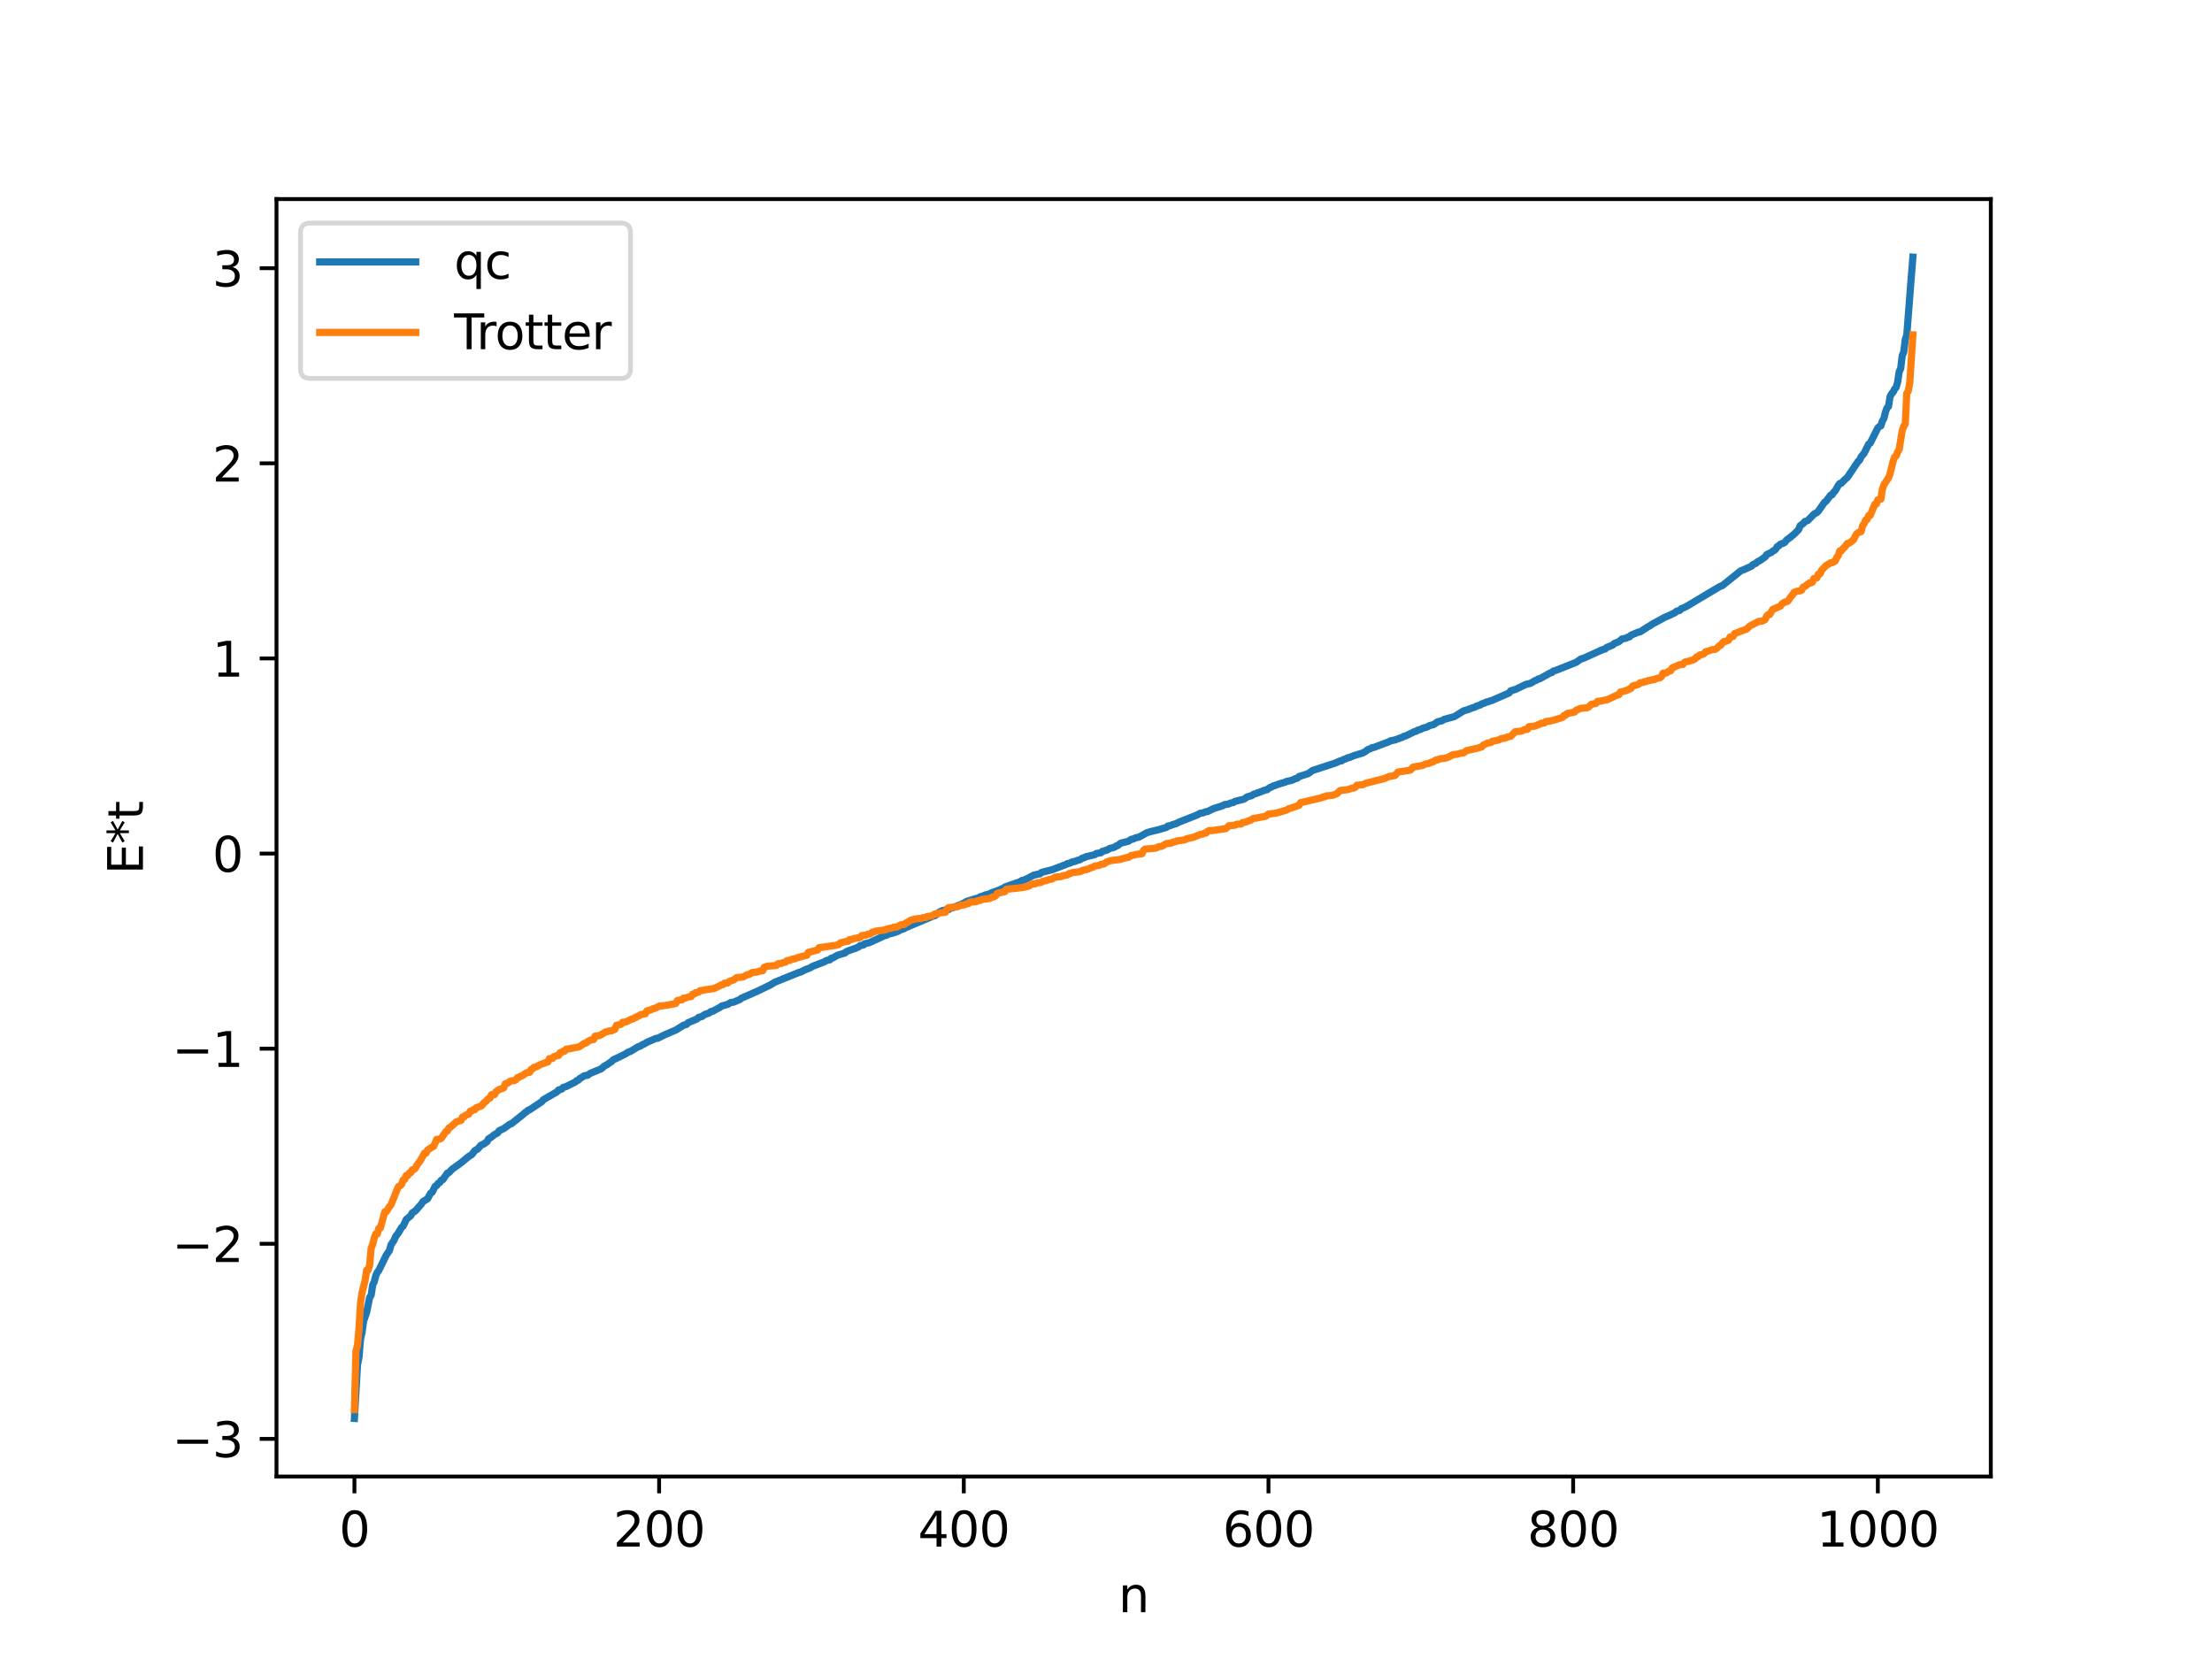 <?xml version="1.0" encoding="utf-8" standalone="no"?>
<!DOCTYPE svg PUBLIC "-//W3C//DTD SVG 1.1//EN"
  "http://www.w3.org/Graphics/SVG/1.1/DTD/svg11.dtd">
<svg xmlns:xlink="http://www.w3.org/1999/xlink" width="460.8pt" height="345.6pt" viewBox="0 0 460.8 345.6" xmlns="http://www.w3.org/2000/svg" version="1.1">
 <defs>
  <style type="text/css">*{stroke-linejoin: round; stroke-linecap: butt}</style>
 </defs>
 <g id="figure_1">
  <g id="patch_1">
   <path d="M 0 345.6 
L 460.8 345.6 
L 460.8 0 
L 0 0 
z
" style="fill: #ffffff"/>
  </g>
  <g id="axes_1">
   <g id="patch_2">
    <path d="M 57.6 307.584 
L 414.72 307.584 
L 414.72 41.472 
L 57.6 41.472 
z
" style="fill: #ffffff"/>
   </g>
   <g id="matplotlib.axis_1">
    <g id="xtick_1">
     <g id="line2d_1">
      <defs>
       <path id="m68089a524e" d="M 0 0 
L 0 3.5 
" style="stroke: #000000; stroke-width: 0.8"/>
      </defs>
      <g>
       <use xlink:href="#m68089a524e" x="73.833" y="307.584" style="stroke: #000000; stroke-width: 0.8"/>
      </g>
     </g>
     <g id="text_1">
      <!-- 0 -->
      <g transform="translate(70.651 322.182) scale(0.1 -0.1)">
       <defs>
        <path id="DejaVuSans-30" d="M 2034 4250 
Q 1547 4250 1301 3770 
Q 1056 3291 1056 2328 
Q 1056 1369 1301 889 
Q 1547 409 2034 409 
Q 2525 409 2770 889 
Q 3016 1369 3016 2328 
Q 3016 3291 2770 3770 
Q 2525 4250 2034 4250 
z
M 2034 4750 
Q 2819 4750 3233 4129 
Q 3647 3509 3647 2328 
Q 3647 1150 3233 529 
Q 2819 -91 2034 -91 
Q 1250 -91 836 529 
Q 422 1150 422 2328 
Q 422 3509 836 4129 
Q 1250 4750 2034 4750 
z
" transform="scale(0.016)"/>
       </defs>
       <use xlink:href="#DejaVuSans-30"/>
      </g>
     </g>
    </g>
    <g id="xtick_2">
     <g id="line2d_2">
      <g>
       <use xlink:href="#m68089a524e" x="137.304" y="307.584" style="stroke: #000000; stroke-width: 0.8"/>
      </g>
     </g>
     <g id="text_2">
      <!-- 200 -->
      <g transform="translate(127.76 322.182) scale(0.1 -0.1)">
       <defs>
        <path id="DejaVuSans-32" d="M 1228 531 
L 3431 531 
L 3431 0 
L 469 0 
L 469 531 
Q 828 903 1448 1529 
Q 2069 2156 2228 2338 
Q 2531 2678 2651 2914 
Q 2772 3150 2772 3378 
Q 2772 3750 2511 3984 
Q 2250 4219 1831 4219 
Q 1534 4219 1204 4116 
Q 875 4013 500 3803 
L 500 4441 
Q 881 4594 1212 4672 
Q 1544 4750 1819 4750 
Q 2544 4750 2975 4387 
Q 3406 4025 3406 3419 
Q 3406 3131 3298 2873 
Q 3191 2616 2906 2266 
Q 2828 2175 2409 1742 
Q 1991 1309 1228 531 
z
" transform="scale(0.016)"/>
       </defs>
       <use xlink:href="#DejaVuSans-32"/>
       <use xlink:href="#DejaVuSans-30" x="63.623"/>
       <use xlink:href="#DejaVuSans-30" x="127.246"/>
      </g>
     </g>
    </g>
    <g id="xtick_3">
     <g id="line2d_3">
      <g>
       <use xlink:href="#m68089a524e" x="200.775" y="307.584" style="stroke: #000000; stroke-width: 0.8"/>
      </g>
     </g>
     <g id="text_3">
      <!-- 400 -->
      <g transform="translate(191.231 322.182) scale(0.1 -0.1)">
       <defs>
        <path id="DejaVuSans-34" d="M 2419 4116 
L 825 1625 
L 2419 1625 
L 2419 4116 
z
M 2253 4666 
L 3047 4666 
L 3047 1625 
L 3713 1625 
L 3713 1100 
L 3047 1100 
L 3047 0 
L 2419 0 
L 2419 1100 
L 313 1100 
L 313 1709 
L 2253 4666 
z
" transform="scale(0.016)"/>
       </defs>
       <use xlink:href="#DejaVuSans-34"/>
       <use xlink:href="#DejaVuSans-30" x="63.623"/>
       <use xlink:href="#DejaVuSans-30" x="127.246"/>
      </g>
     </g>
    </g>
    <g id="xtick_4">
     <g id="line2d_4">
      <g>
       <use xlink:href="#m68089a524e" x="264.246" y="307.584" style="stroke: #000000; stroke-width: 0.8"/>
      </g>
     </g>
     <g id="text_4">
      <!-- 600 -->
      <g transform="translate(254.702 322.182) scale(0.1 -0.1)">
       <defs>
        <path id="DejaVuSans-36" d="M 2113 2584 
Q 1688 2584 1439 2293 
Q 1191 2003 1191 1497 
Q 1191 994 1439 701 
Q 1688 409 2113 409 
Q 2538 409 2786 701 
Q 3034 994 3034 1497 
Q 3034 2003 2786 2293 
Q 2538 2584 2113 2584 
z
M 3366 4563 
L 3366 3988 
Q 3128 4100 2886 4159 
Q 2644 4219 2406 4219 
Q 1781 4219 1451 3797 
Q 1122 3375 1075 2522 
Q 1259 2794 1537 2939 
Q 1816 3084 2150 3084 
Q 2853 3084 3261 2657 
Q 3669 2231 3669 1497 
Q 3669 778 3244 343 
Q 2819 -91 2113 -91 
Q 1303 -91 875 529 
Q 447 1150 447 2328 
Q 447 3434 972 4092 
Q 1497 4750 2381 4750 
Q 2619 4750 2861 4703 
Q 3103 4656 3366 4563 
z
" transform="scale(0.016)"/>
       </defs>
       <use xlink:href="#DejaVuSans-36"/>
       <use xlink:href="#DejaVuSans-30" x="63.623"/>
       <use xlink:href="#DejaVuSans-30" x="127.246"/>
      </g>
     </g>
    </g>
    <g id="xtick_5">
     <g id="line2d_5">
      <g>
       <use xlink:href="#m68089a524e" x="327.717" y="307.584" style="stroke: #000000; stroke-width: 0.8"/>
      </g>
     </g>
     <g id="text_5">
      <!-- 800 -->
      <g transform="translate(318.173 322.182) scale(0.1 -0.1)">
       <defs>
        <path id="DejaVuSans-38" d="M 2034 2216 
Q 1584 2216 1326 1975 
Q 1069 1734 1069 1313 
Q 1069 891 1326 650 
Q 1584 409 2034 409 
Q 2484 409 2743 651 
Q 3003 894 3003 1313 
Q 3003 1734 2745 1975 
Q 2488 2216 2034 2216 
z
M 1403 2484 
Q 997 2584 770 2862 
Q 544 3141 544 3541 
Q 544 4100 942 4425 
Q 1341 4750 2034 4750 
Q 2731 4750 3128 4425 
Q 3525 4100 3525 3541 
Q 3525 3141 3298 2862 
Q 3072 2584 2669 2484 
Q 3125 2378 3379 2068 
Q 3634 1759 3634 1313 
Q 3634 634 3220 271 
Q 2806 -91 2034 -91 
Q 1263 -91 848 271 
Q 434 634 434 1313 
Q 434 1759 690 2068 
Q 947 2378 1403 2484 
z
M 1172 3481 
Q 1172 3119 1398 2916 
Q 1625 2713 2034 2713 
Q 2441 2713 2670 2916 
Q 2900 3119 2900 3481 
Q 2900 3844 2670 4047 
Q 2441 4250 2034 4250 
Q 1625 4250 1398 4047 
Q 1172 3844 1172 3481 
z
" transform="scale(0.016)"/>
       </defs>
       <use xlink:href="#DejaVuSans-38"/>
       <use xlink:href="#DejaVuSans-30" x="63.623"/>
       <use xlink:href="#DejaVuSans-30" x="127.246"/>
      </g>
     </g>
    </g>
    <g id="xtick_6">
     <g id="line2d_6">
      <g>
       <use xlink:href="#m68089a524e" x="391.188" y="307.584" style="stroke: #000000; stroke-width: 0.8"/>
      </g>
     </g>
     <g id="text_6">
      <!-- 1000 -->
      <g transform="translate(378.463 322.182) scale(0.1 -0.1)">
       <defs>
        <path id="DejaVuSans-31" d="M 794 531 
L 1825 531 
L 1825 4091 
L 703 3866 
L 703 4441 
L 1819 4666 
L 2450 4666 
L 2450 531 
L 3481 531 
L 3481 0 
L 794 0 
L 794 531 
z
" transform="scale(0.016)"/>
       </defs>
       <use xlink:href="#DejaVuSans-31"/>
       <use xlink:href="#DejaVuSans-30" x="63.623"/>
       <use xlink:href="#DejaVuSans-30" x="127.246"/>
       <use xlink:href="#DejaVuSans-30" x="190.869"/>
      </g>
     </g>
    </g>
    <g id="text_7">
     <!-- n -->
     <g transform="translate(232.991 335.861) scale(0.1 -0.1)">
      <defs>
       <path id="DejaVuSans-6e" d="M 3513 2113 
L 3513 0 
L 2938 0 
L 2938 2094 
Q 2938 2591 2744 2837 
Q 2550 3084 2163 3084 
Q 1697 3084 1428 2787 
Q 1159 2491 1159 1978 
L 1159 0 
L 581 0 
L 581 3500 
L 1159 3500 
L 1159 2956 
Q 1366 3272 1645 3428 
Q 1925 3584 2291 3584 
Q 2894 3584 3203 3211 
Q 3513 2838 3513 2113 
z
" transform="scale(0.016)"/>
      </defs>
      <use xlink:href="#DejaVuSans-6e"/>
     </g>
    </g>
   </g>
   <g id="matplotlib.axis_2">
    <g id="ytick_1">
     <g id="line2d_7">
      <defs>
       <path id="m48e86ea998" d="M 0 0 
L -3.5 0 
" style="stroke: #000000; stroke-width: 0.8"/>
      </defs>
      <g>
       <use xlink:href="#m48e86ea998" x="57.6" y="299.748" style="stroke: #000000; stroke-width: 0.8"/>
      </g>
     </g>
     <g id="text_8">
      <!-- −3 -->
      <g transform="translate(35.858 303.547) scale(0.1 -0.1)">
       <defs>
        <path id="DejaVuSans-2212" d="M 678 2272 
L 4684 2272 
L 4684 1741 
L 678 1741 
L 678 2272 
z
" transform="scale(0.016)"/>
        <path id="DejaVuSans-33" d="M 2597 2516 
Q 3050 2419 3304 2112 
Q 3559 1806 3559 1356 
Q 3559 666 3084 287 
Q 2609 -91 1734 -91 
Q 1441 -91 1130 -33 
Q 819 25 488 141 
L 488 750 
Q 750 597 1062 519 
Q 1375 441 1716 441 
Q 2309 441 2620 675 
Q 2931 909 2931 1356 
Q 2931 1769 2642 2001 
Q 2353 2234 1838 2234 
L 1294 2234 
L 1294 2753 
L 1863 2753 
Q 2328 2753 2575 2939 
Q 2822 3125 2822 3475 
Q 2822 3834 2567 4026 
Q 2313 4219 1838 4219 
Q 1578 4219 1281 4162 
Q 984 4106 628 3988 
L 628 4550 
Q 988 4650 1302 4700 
Q 1616 4750 1894 4750 
Q 2613 4750 3031 4423 
Q 3450 4097 3450 3541 
Q 3450 3153 3228 2886 
Q 3006 2619 2597 2516 
z
" transform="scale(0.016)"/>
       </defs>
       <use xlink:href="#DejaVuSans-2212"/>
       <use xlink:href="#DejaVuSans-33" x="83.789"/>
      </g>
     </g>
    </g>
    <g id="ytick_2">
     <g id="line2d_8">
      <g>
       <use xlink:href="#m48e86ea998" x="57.6" y="259.101" style="stroke: #000000; stroke-width: 0.8"/>
      </g>
     </g>
     <g id="text_9">
      <!-- −2 -->
      <g transform="translate(35.858 262.901) scale(0.1 -0.1)">
       <use xlink:href="#DejaVuSans-2212"/>
       <use xlink:href="#DejaVuSans-32" x="83.789"/>
      </g>
     </g>
    </g>
    <g id="ytick_3">
     <g id="line2d_9">
      <g>
       <use xlink:href="#m48e86ea998" x="57.6" y="218.455" style="stroke: #000000; stroke-width: 0.8"/>
      </g>
     </g>
     <g id="text_10">
      <!-- −1 -->
      <g transform="translate(35.858 222.254) scale(0.1 -0.1)">
       <use xlink:href="#DejaVuSans-2212"/>
       <use xlink:href="#DejaVuSans-31" x="83.789"/>
      </g>
     </g>
    </g>
    <g id="ytick_4">
     <g id="line2d_10">
      <g>
       <use xlink:href="#m48e86ea998" x="57.6" y="177.808" style="stroke: #000000; stroke-width: 0.8"/>
      </g>
     </g>
     <g id="text_11">
      <!-- 0 -->
      <g transform="translate(44.237 181.608) scale(0.1 -0.1)">
       <use xlink:href="#DejaVuSans-30"/>
      </g>
     </g>
    </g>
    <g id="ytick_5">
     <g id="line2d_11">
      <g>
       <use xlink:href="#m48e86ea998" x="57.6" y="137.162" style="stroke: #000000; stroke-width: 0.8"/>
      </g>
     </g>
     <g id="text_12">
      <!-- 1 -->
      <g transform="translate(44.237 140.961) scale(0.1 -0.1)">
       <use xlink:href="#DejaVuSans-31"/>
      </g>
     </g>
    </g>
    <g id="ytick_6">
     <g id="line2d_12">
      <g>
       <use xlink:href="#m48e86ea998" x="57.6" y="96.515" style="stroke: #000000; stroke-width: 0.8"/>
      </g>
     </g>
     <g id="text_13">
      <!-- 2 -->
      <g transform="translate(44.237 100.315) scale(0.1 -0.1)">
       <use xlink:href="#DejaVuSans-32"/>
      </g>
     </g>
    </g>
    <g id="ytick_7">
     <g id="line2d_13">
      <g>
       <use xlink:href="#m48e86ea998" x="57.6" y="55.869" style="stroke: #000000; stroke-width: 0.8"/>
      </g>
     </g>
     <g id="text_14">
      <!-- 3 -->
      <g transform="translate(44.237 59.668) scale(0.1 -0.1)">
       <use xlink:href="#DejaVuSans-33"/>
      </g>
     </g>
    </g>
    <g id="text_15">
     <!-- E*t -->
     <g transform="translate(29.778 182.148) rotate(-90) scale(0.1 -0.1)">
      <defs>
       <path id="DejaVuSans-45" d="M 628 4666 
L 3578 4666 
L 3578 4134 
L 1259 4134 
L 1259 2753 
L 3481 2753 
L 3481 2222 
L 1259 2222 
L 1259 531 
L 3634 531 
L 3634 0 
L 628 0 
L 628 4666 
z
" transform="scale(0.016)"/>
       <path id="DejaVuSans-2a" d="M 3009 3897 
L 1888 3291 
L 3009 2681 
L 2828 2375 
L 1778 3009 
L 1778 1831 
L 1422 1831 
L 1422 3009 
L 372 2375 
L 191 2681 
L 1313 3291 
L 191 3897 
L 372 4206 
L 1422 3572 
L 1422 4750 
L 1778 4750 
L 1778 3572 
L 2828 4206 
L 3009 3897 
z
" transform="scale(0.016)"/>
       <path id="DejaVuSans-74" d="M 1172 4494 
L 1172 3500 
L 2356 3500 
L 2356 3053 
L 1172 3053 
L 1172 1153 
Q 1172 725 1289 603 
Q 1406 481 1766 481 
L 2356 481 
L 2356 0 
L 1766 0 
Q 1100 0 847 248 
Q 594 497 594 1153 
L 594 3053 
L 172 3053 
L 172 3500 
L 594 3500 
L 594 4494 
L 1172 4494 
z
" transform="scale(0.016)"/>
      </defs>
      <use xlink:href="#DejaVuSans-45"/>
      <use xlink:href="#DejaVuSans-2a" x="63.184"/>
      <use xlink:href="#DejaVuSans-74" x="113.184"/>
     </g>
    </g>
   </g>
   <g id="line2d_14">
    <path d="M 73.833 295.488 
L 74.467 284.365 
L 74.785 282.747 
L 75.102 278.96 
L 75.42 277.583 
L 75.737 275.262 
L 76.372 273.39 
L 77.006 270.298 
L 77.324 269.8 
L 77.641 267.65 
L 77.958 267.029 
L 78.276 265.771 
L 78.593 265.037 
L 78.91 264.653 
L 80.497 261.41 
L 81.132 260.511 
L 81.449 259.319 
L 82.084 258.37 
L 82.401 257.62 
L 83.036 256.753 
L 83.671 255.679 
L 83.988 255.428 
L 84.623 254.043 
L 85.575 253.235 
L 85.892 252.65 
L 86.527 252.254 
L 87.796 250.808 
L 88.114 250.308 
L 89.066 249.733 
L 89.7 248.578 
L 90.018 248.382 
L 90.653 247.116 
L 90.97 246.967 
L 91.287 246.494 
L 91.605 246.351 
L 91.922 245.856 
L 92.239 245.76 
L 93.191 244.386 
L 93.509 244.275 
L 94.143 243.6 
L 96.048 242.225 
L 97.634 240.915 
L 98.269 240.529 
L 98.904 239.702 
L 99.539 239.336 
L 100.173 238.585 
L 100.808 238.298 
L 101.443 237.845 
L 101.76 237.26 
L 102.395 236.86 
L 103.029 236.341 
L 103.664 236.007 
L 103.981 235.548 
L 104.934 235.112 
L 106.203 234.185 
L 106.52 234.109 
L 109.059 232.085 
L 109.377 231.753 
L 109.694 231.609 
L 110.011 231.276 
L 110.329 231.19 
L 112.867 229.494 
L 113.185 229.089 
L 116.041 227.447 
L 116.358 227.063 
L 116.993 226.887 
L 117.31 226.538 
L 117.945 226.347 
L 119.849 225.399 
L 120.167 225.091 
L 120.484 225.01 
L 120.801 224.65 
L 121.436 224.302 
L 121.753 224.084 
L 122.388 224.001 
L 123.023 223.567 
L 125.244 222.652 
L 125.879 222.099 
L 126.514 221.74 
L 127.466 221.085 
L 127.783 220.746 
L 128.418 220.474 
L 130.322 219.537 
L 130.957 219.118 
L 131.274 219.065 
L 132.861 218.097 
L 133.496 217.863 
L 133.813 217.612 
L 134.13 217.519 
L 134.765 217.128 
L 136.669 216.308 
L 136.986 216.306 
L 138.573 215.515 
L 140.795 214.575 
L 142.381 213.579 
L 143.016 213.409 
L 143.334 213.049 
L 144.92 212.383 
L 145.238 212.245 
L 145.555 211.923 
L 146.19 211.776 
L 146.824 211.336 
L 147.459 211.116 
L 147.777 211.001 
L 148.094 210.722 
L 148.411 210.692 
L 149.998 209.835 
L 150.315 209.584 
L 151.585 209.231 
L 152.22 208.839 
L 152.854 208.76 
L 153.806 208.347 
L 154.124 208.226 
L 154.441 207.94 
L 156.028 207.254 
L 156.662 206.976 
L 157.932 206.408 
L 160.471 205.183 
L 161.423 204.604 
L 166.5 202.55 
L 166.818 202.483 
L 167.77 201.998 
L 168.722 201.633 
L 169.357 201.268 
L 170.626 200.785 
L 171.578 200.429 
L 172.213 200.073 
L 172.848 199.954 
L 173.165 199.608 
L 173.482 199.569 
L 174.434 199.005 
L 176.021 198.528 
L 176.339 198.227 
L 177.608 197.74 
L 178.243 197.547 
L 178.877 197.246 
L 179.195 196.962 
L 179.829 196.873 
L 180.147 196.593 
L 181.099 196.375 
L 183.955 195.062 
L 184.272 194.873 
L 184.59 194.856 
L 185.224 194.546 
L 185.859 194.415 
L 187.129 193.993 
L 187.446 193.738 
L 188.081 193.557 
L 188.398 193.429 
L 188.715 193.155 
L 189.033 193.12 
L 189.667 192.836 
L 194.428 190.815 
L 194.745 190.755 
L 195.697 189.994 
L 196.332 189.682 
L 197.601 189.485 
L 197.919 189.227 
L 198.553 189.08 
L 200.775 188.146 
L 201.41 187.769 
L 203.314 187.181 
L 203.631 187.122 
L 204.266 186.787 
L 204.9 186.622 
L 205.218 186.435 
L 205.853 186.317 
L 206.487 186.016 
L 208.391 185.322 
L 208.709 185.123 
L 209.026 185.062 
L 209.343 184.769 
L 212.517 183.678 
L 212.834 183.435 
L 213.469 183.287 
L 215.373 182.302 
L 216.643 182.025 
L 216.96 181.739 
L 219.181 181.178 
L 222.038 180.094 
L 222.355 179.919 
L 222.99 179.762 
L 223.307 179.568 
L 223.942 179.44 
L 224.577 179.196 
L 224.894 179.128 
L 225.529 178.739 
L 225.846 178.689 
L 226.163 178.488 
L 228.067 178.042 
L 228.385 177.797 
L 229.337 177.644 
L 229.654 177.351 
L 230.606 177.09 
L 231.241 176.725 
L 231.876 176.578 
L 232.193 176.474 
L 232.51 176.237 
L 232.828 176.149 
L 233.462 175.648 
L 235.049 175.256 
L 235.684 174.836 
L 236.001 174.798 
L 236.636 174.51 
L 237.271 174.387 
L 238.858 173.496 
L 239.492 173.29 
L 240.444 173.052 
L 241.079 172.918 
L 242.983 172.366 
L 243.3 172.07 
L 243.618 172.041 
L 244.57 171.686 
L 244.887 171.627 
L 245.522 171.303 
L 246.474 170.919 
L 247.426 170.553 
L 248.378 170.165 
L 249.013 169.93 
L 249.648 169.632 
L 249.965 169.437 
L 250.6 169.334 
L 251.234 169.088 
L 251.552 169.056 
L 252.821 168.433 
L 254.725 167.843 
L 255.043 167.628 
L 255.995 167.483 
L 256.312 167.298 
L 256.947 167.169 
L 257.264 166.941 
L 259.168 166.477 
L 259.803 166.002 
L 260.755 165.74 
L 261.072 165.497 
L 262.342 165.053 
L 263.611 164.561 
L 263.929 164.522 
L 264.563 164.036 
L 264.881 163.956 
L 265.198 163.725 
L 265.515 163.671 
L 266.15 163.415 
L 266.785 163.218 
L 267.737 162.937 
L 268.054 162.765 
L 268.689 162.658 
L 269.324 162.474 
L 269.641 162.287 
L 270.276 162.092 
L 270.593 161.772 
L 272.497 161.163 
L 273.449 160.499 
L 278.21 158.943 
L 279.162 158.51 
L 279.479 158.498 
L 279.796 158.247 
L 280.431 158.044 
L 280.748 157.85 
L 281.066 157.828 
L 282.018 157.416 
L 283.922 156.845 
L 284.557 156.472 
L 284.874 156.182 
L 285.509 155.954 
L 285.826 155.746 
L 286.143 155.726 
L 288.682 154.767 
L 289.317 154.532 
L 289.634 154.34 
L 290.586 154.142 
L 292.173 153.572 
L 292.491 153.359 
L 292.808 153.32 
L 294.712 152.387 
L 295.029 152.339 
L 295.347 152.094 
L 295.981 151.932 
L 296.299 151.733 
L 297.251 151.47 
L 297.886 151.12 
L 298.52 150.982 
L 298.838 150.814 
L 299.472 150.361 
L 300.424 150.141 
L 300.742 149.901 
L 301.377 149.716 
L 302.963 149.283 
L 304.867 148.105 
L 305.82 147.811 
L 306.772 147.436 
L 307.089 147.369 
L 307.724 147.047 
L 308.358 146.868 
L 308.676 146.634 
L 309.31 146.434 
L 309.628 146.242 
L 309.945 146.221 
L 310.262 146.043 
L 310.58 146.011 
L 314.388 144.353 
L 314.705 143.911 
L 315.658 143.632 
L 317.244 142.877 
L 317.879 142.569 
L 318.831 142.353 
L 319.783 141.778 
L 320.1 141.699 
L 320.418 141.455 
L 320.735 141.414 
L 322.957 140.178 
L 323.274 140.114 
L 323.591 139.791 
L 324.226 139.609 
L 328.352 137.969 
L 328.986 137.514 
L 329.304 137.304 
L 329.939 137.101 
L 333.747 135.373 
L 334.381 135.195 
L 334.699 134.877 
L 335.968 134.376 
L 336.286 134.053 
L 337.238 133.676 
L 337.872 133.123 
L 338.824 132.915 
L 339.142 132.699 
L 339.459 132.665 
L 339.777 132.313 
L 341.363 131.658 
L 341.681 131.627 
L 343.267 130.59 
L 343.585 130.434 
L 344.22 129.997 
L 345.806 129.143 
L 346.758 128.615 
L 347.71 128.225 
L 348.98 127.593 
L 349.297 127.307 
L 349.932 127.159 
L 350.249 126.794 
L 350.884 126.554 
L 351.519 126.222 
L 354.058 124.693 
L 358.183 122.236 
L 358.818 121.976 
L 362.626 118.916 
L 363.261 118.68 
L 364.848 117.958 
L 365.165 117.61 
L 365.8 117.346 
L 366.117 117.023 
L 366.752 116.704 
L 367.704 116.022 
L 368.021 115.555 
L 368.656 115.228 
L 368.973 115.118 
L 369.291 114.815 
L 369.608 114.671 
L 369.925 114.381 
L 370.243 113.856 
L 370.56 113.721 
L 370.877 113.368 
L 371.512 113.152 
L 371.829 112.967 
L 372.147 112.531 
L 372.781 112.062 
L 373.734 111.282 
L 374.686 110.336 
L 375.003 109.506 
L 375.638 109.069 
L 375.955 108.661 
L 376.59 108.435 
L 377.859 107.127 
L 378.494 106.769 
L 378.811 106.456 
L 380.081 104.638 
L 380.398 104.429 
L 381.35 103.143 
L 381.667 103.071 
L 381.985 102.545 
L 382.302 102.261 
L 382.937 101.144 
L 383.254 100.716 
L 383.572 100.677 
L 384.206 100.005 
L 384.841 99.45 
L 387.062 96.138 
L 387.38 95.859 
L 387.697 95.177 
L 388.332 94.414 
L 389.284 92.504 
L 389.601 92.315 
L 391.188 89.147 
L 391.505 88.849 
L 391.823 88.711 
L 392.14 87.678 
L 392.458 87.168 
L 392.775 85.825 
L 393.092 84.993 
L 393.41 84.669 
L 393.727 82.652 
L 394.044 82.041 
L 394.362 81.721 
L 394.679 81.049 
L 394.996 80.711 
L 395.314 79.6 
L 395.631 77.433 
L 395.948 76.779 
L 396.266 74.082 
L 396.583 73.339 
L 396.9 70.739 
L 397.218 69.792 
L 398.17 57.508 
L 398.487 53.568 
L 398.487 53.568 
" clip-path="url(#p8859950cd7)" style="fill: none; stroke: #1f77b4; stroke-width: 1.5; stroke-linecap: square"/>
   </g>
   <g id="line2d_15">
    <path d="M 73.833 293.651 
L 74.15 281.457 
L 74.467 280.263 
L 74.785 276.799 
L 75.102 271.404 
L 75.42 269.263 
L 76.054 266.767 
L 76.372 264.605 
L 76.689 264.605 
L 77.006 263.532 
L 77.324 259.999 
L 77.641 259.21 
L 77.958 257.899 
L 78.276 257.069 
L 78.593 257.069 
L 78.91 255.876 
L 79.228 255.834 
L 80.18 252.411 
L 80.497 252.411 
L 81.132 251.338 
L 81.449 251.006 
L 82.719 247.805 
L 83.036 247.165 
L 83.353 247.016 
L 83.671 246.71 
L 83.988 245.787 
L 84.305 245.705 
L 84.623 244.875 
L 84.94 244.875 
L 85.258 244.351 
L 85.575 244.287 
L 85.892 243.682 
L 86.21 243.64 
L 86.527 243.37 
L 86.844 242.734 
L 87.479 241.914 
L 88.431 240.218 
L 88.748 240.218 
L 89.066 239.587 
L 89.7 239.144 
L 90.335 238.812 
L 90.97 237.339 
L 91.605 237.3 
L 91.922 237.136 
L 92.874 235.735 
L 93.191 235.611 
L 93.509 234.971 
L 93.826 234.822 
L 95.096 233.681 
L 96.048 233.402 
L 96.365 232.681 
L 96.682 232.681 
L 97 232.317 
L 97.634 232.093 
L 97.952 231.488 
L 98.269 231.446 
L 98.586 231.176 
L 98.904 231.17 
L 99.221 230.761 
L 100.173 230.432 
L 100.491 230.185 
L 100.808 229.72 
L 101.125 229.532 
L 101.76 228.847 
L 102.077 228.746 
L 102.395 228.036 
L 103.029 228.024 
L 103.347 227.393 
L 103.981 226.95 
L 104.616 226.765 
L 104.934 226.618 
L 105.251 225.78 
L 105.886 225.574 
L 106.203 225.272 
L 106.52 225.145 
L 107.155 225.106 
L 107.472 224.942 
L 107.79 224.491 
L 108.107 224.433 
L 108.424 224.194 
L 108.742 224.131 
L 109.694 223.458 
L 110.329 223.381 
L 110.646 222.777 
L 110.963 222.628 
L 111.281 222.323 
L 111.598 222.297 
L 112.55 221.774 
L 114.137 221.208 
L 114.454 220.526 
L 115.089 220.487 
L 115.406 220.123 
L 116.041 219.899 
L 116.358 219.872 
L 116.676 219.294 
L 116.993 219.252 
L 117.31 218.982 
L 117.628 218.976 
L 117.945 218.567 
L 118.58 218.484 
L 119.215 218.346 
L 120.484 218.122 
L 120.801 217.991 
L 121.436 217.526 
L 121.753 217.338 
L 122.071 217.282 
L 122.705 216.799 
L 123.34 216.555 
L 123.658 216.552 
L 123.975 215.842 
L 124.927 215.725 
L 126.196 214.952 
L 126.514 214.935 
L 126.831 214.777 
L 127.466 214.707 
L 128.1 214.424 
L 128.418 213.586 
L 129.053 213.456 
L 129.37 213.38 
L 129.687 212.951 
L 130.322 212.912 
L 131.591 212.297 
L 131.909 212.239 
L 132.226 212 
L 132.543 211.937 
L 132.861 211.679 
L 133.178 211.593 
L 133.496 211.347 
L 134.448 211.187 
L 134.765 210.584 
L 135.717 210.323 
L 136.034 210.129 
L 136.352 210.103 
L 137.304 209.609 
L 138.891 209.416 
L 139.843 209.225 
L 140.477 209.123 
L 140.795 209.014 
L 141.112 208.434 
L 141.747 208.293 
L 142.064 208.293 
L 142.381 207.936 
L 142.699 207.929 
L 143.334 207.705 
L 143.968 207.603 
L 144.286 207.1 
L 144.603 207.058 
L 144.92 206.788 
L 145.238 206.782 
L 145.555 206.654 
L 145.872 206.373 
L 146.507 206.291 
L 147.142 206.152 
L 148.729 205.928 
L 149.998 205.332 
L 150.315 205.145 
L 150.633 205.088 
L 150.95 204.798 
L 151.585 204.779 
L 151.902 204.459 
L 152.854 204.118 
L 153.489 203.648 
L 154.758 203.531 
L 155.71 203.027 
L 156.028 203.005 
L 156.662 202.61 
L 157.615 202.513 
L 158.249 202.293 
L 158.884 202.23 
L 159.201 201.514 
L 159.836 201.275 
L 161.105 201.186 
L 161.74 201.109 
L 162.058 200.757 
L 162.692 200.718 
L 163.327 200.467 
L 163.644 200.446 
L 163.962 200.109 
L 164.596 200.046 
L 164.914 199.839 
L 165.548 199.743 
L 166.183 199.485 
L 168.087 198.993 
L 168.405 198.39 
L 170.309 197.909 
L 170.626 197.425 
L 171.578 197.293 
L 174.117 196.929 
L 174.752 196.751 
L 175.069 196.413 
L 176.339 196.099 
L 176.656 196.099 
L 176.973 195.742 
L 177.291 195.735 
L 177.925 195.511 
L 179.195 195.3 
L 179.512 194.906 
L 180.464 194.806 
L 180.781 194.594 
L 181.099 194.588 
L 181.416 194.46 
L 181.734 194.179 
L 182.051 194.154 
L 182.368 193.986 
L 184.272 193.735 
L 184.907 193.496 
L 185.859 193.299 
L 186.177 193.147 
L 186.811 193.13 
L 187.763 192.604 
L 188.398 192.585 
L 188.715 192.265 
L 189.033 192.167 
L 189.667 191.718 
L 190.62 191.442 
L 191.572 191.337 
L 191.889 191.329 
L 192.206 191.173 
L 192.841 191.132 
L 193.158 190.912 
L 194.11 190.811 
L 194.745 190.389 
L 195.38 190.319 
L 195.697 190.183 
L 196.967 190.036 
L 197.284 189.32 
L 197.601 189.081 
L 199.188 188.915 
L 199.505 188.883 
L 200.14 188.563 
L 200.775 188.524 
L 201.41 188.273 
L 201.727 188.252 
L 202.044 187.924 
L 203.314 187.852 
L 203.631 187.645 
L 204.266 187.549 
L 204.583 187.364 
L 205.535 187.252 
L 206.17 187.161 
L 206.805 186.836 
L 207.122 186.799 
L 207.439 186.582 
L 207.757 186.112 
L 209.343 185.741 
L 209.661 185.231 
L 211.565 185.066 
L 213.469 184.818 
L 214.421 184.557 
L 214.739 184.219 
L 215.373 184.113 
L 215.691 184.093 
L 216.008 183.905 
L 216.643 183.85 
L 216.96 183.783 
L 217.277 183.548 
L 217.912 183.459 
L 218.547 183.215 
L 219.181 183.106 
L 219.816 182.712 
L 221.086 182.612 
L 221.403 182.434 
L 222.355 182.266 
L 222.672 181.985 
L 222.99 181.96 
L 223.307 181.792 
L 224.894 181.584 
L 225.211 181.503 
L 225.529 181.303 
L 226.481 181.105 
L 227.433 180.7 
L 227.75 180.63 
L 228.067 180.41 
L 229.02 180.259 
L 229.337 180.071 
L 229.972 179.973 
L 230.606 179.524 
L 231.558 179.248 
L 232.51 179.143 
L 233.145 179.075 
L 234.732 178.639 
L 235.049 178.617 
L 235.684 178.195 
L 236.319 178.125 
L 236.636 177.99 
L 237.905 177.843 
L 238.223 177.126 
L 238.54 176.887 
L 240.762 176.689 
L 241.396 176.369 
L 242.031 176.297 
L 242.983 175.73 
L 243.935 175.658 
L 244.253 175.451 
L 244.887 175.355 
L 245.205 175.17 
L 246.157 175.058 
L 246.791 174.967 
L 247.109 174.765 
L 248.696 174.388 
L 249.965 173.859 
L 250.6 173.742 
L 250.917 173.567 
L 251.234 173.547 
L 251.552 173.175 
L 251.869 173.03 
L 252.821 172.998 
L 253.456 172.879 
L 255.36 172.624 
L 255.995 172.025 
L 257.264 171.9 
L 257.581 171.712 
L 258.534 171.656 
L 258.851 171.354 
L 259.486 171.265 
L 260.12 170.976 
L 260.438 170.912 
L 261.072 170.497 
L 261.707 170.418 
L 262.659 170.223 
L 263.611 170.072 
L 264.246 169.599 
L 265.833 169.39 
L 268.054 168.742 
L 268.372 168.506 
L 269.324 168.216 
L 270.593 167.779 
L 270.91 167.224 
L 275.353 166.177 
L 275.671 166.001 
L 275.988 165.99 
L 276.305 165.796 
L 277.575 165.686 
L 278.527 165.321 
L 279.162 164.68 
L 279.796 164.607 
L 280.748 164.495 
L 281.7 164.175 
L 282.018 164.175 
L 282.335 163.999 
L 282.653 163.57 
L 283.922 163.464 
L 284.557 163.161 
L 288.365 162.194 
L 289.317 161.782 
L 290.586 161.548 
L 291.221 160.837 
L 292.173 160.685 
L 293.76 160.449 
L 294.395 159.803 
L 296.299 159.462 
L 296.934 159.16 
L 297.568 159.071 
L 298.203 158.782 
L 298.52 158.718 
L 299.155 158.303 
L 299.472 158.297 
L 300.107 158.047 
L 300.742 158.006 
L 301.377 157.865 
L 302.011 157.572 
L 302.646 157.22 
L 303.598 157.115 
L 304.233 156.915 
L 304.867 156.85 
L 305.502 156.371 
L 307.089 156.022 
L 307.724 155.871 
L 308.676 155.585 
L 308.993 155.208 
L 309.945 154.772 
L 310.58 154.687 
L 310.897 154.421 
L 312.167 154.169 
L 312.801 153.822 
L 313.436 153.783 
L 314.071 153.506 
L 314.705 153.389 
L 315.34 152.738 
L 315.658 152.42 
L 316.927 152.317 
L 317.562 151.981 
L 318.196 151.934 
L 318.514 151.376 
L 319.783 151.258 
L 320.418 150.968 
L 320.735 150.892 
L 321.053 150.67 
L 321.687 150.612 
L 322.005 150.319 
L 322.957 150.2 
L 323.909 149.957 
L 325.496 149.453 
L 325.813 149.045 
L 326.13 149.007 
L 326.448 148.643 
L 327.082 148.517 
L 328.034 148.319 
L 328.352 147.952 
L 329.304 147.555 
L 330.573 147.465 
L 330.891 147.317 
L 331.525 146.708 
L 332.16 146.588 
L 332.477 146.524 
L 332.795 146.109 
L 333.429 146.05 
L 334.381 145.835 
L 334.699 145.826 
L 336.92 144.777 
L 337.238 144.721 
L 337.555 144.177 
L 338.824 143.841 
L 339.777 143.391 
L 340.094 142.916 
L 341.363 142.553 
L 341.681 142.227 
L 342.315 142.165 
L 342.633 141.975 
L 342.95 141.969 
L 343.267 141.789 
L 343.585 141.771 
L 344.22 141.602 
L 344.537 141.589 
L 345.172 141.312 
L 345.806 141.195 
L 346.124 140.933 
L 346.441 140.226 
L 347.076 140.218 
L 347.71 139.787 
L 348.028 139.74 
L 348.345 139.148 
L 348.98 138.869 
L 349.932 138.459 
L 350.567 138.418 
L 350.884 138.007 
L 351.201 137.829 
L 351.836 137.763 
L 352.153 137.597 
L 352.471 137.571 
L 353.105 137.259 
L 353.423 136.851 
L 353.74 136.813 
L 354.058 136.449 
L 354.692 136.323 
L 355.01 136.151 
L 355.327 135.758 
L 355.962 135.595 
L 356.596 135.361 
L 357.231 135.271 
L 357.548 135.138 
L 358.183 134.504 
L 358.5 134.394 
L 358.818 133.915 
L 359.135 133.641 
L 359.453 133.632 
L 360.087 133.369 
L 360.405 132.713 
L 361.039 132.583 
L 361.357 131.983 
L 363.896 131.029 
L 364.53 130.384 
L 366.434 129.434 
L 367.069 129.395 
L 367.704 129.066 
L 368.021 128.361 
L 368.339 128.032 
L 368.656 128.025 
L 369.291 126.954 
L 369.925 126.675 
L 370.877 126.265 
L 371.195 125.813 
L 371.829 125.403 
L 372.147 125.377 
L 372.464 125.2 
L 373.099 124.255 
L 373.416 123.933 
L 373.734 123.401 
L 374.368 123.167 
L 375.003 123.077 
L 375.32 122.944 
L 375.638 122.31 
L 375.955 122.2 
L 376.907 121.447 
L 377.224 121.438 
L 377.542 121.283 
L 377.859 120.519 
L 378.494 120.39 
L 378.811 119.583 
L 379.129 119.571 
L 379.446 118.835 
L 380.398 117.821 
L 381.35 117.24 
L 381.667 117.214 
L 382.302 116.872 
L 382.62 116.167 
L 382.937 115.748 
L 383.254 114.76 
L 383.572 114.746 
L 383.889 114.31 
L 384.206 114.071 
L 384.841 113.209 
L 385.158 113.168 
L 385.793 112.738 
L 386.11 112.425 
L 386.745 111.233 
L 387.062 110.973 
L 387.697 110.75 
L 388.015 109.501 
L 388.332 109.09 
L 388.649 108.325 
L 388.967 108.209 
L 389.284 107.389 
L 389.601 107.377 
L 390.553 105.046 
L 390.871 105.02 
L 391.188 104.118 
L 391.823 103.973 
L 392.14 101.877 
L 392.458 100.974 
L 393.41 99.545 
L 393.727 98.689 
L 394.362 96.131 
L 394.679 95.195 
L 394.996 94.983 
L 395.314 94.142 
L 395.631 93.64 
L 396.266 89.683 
L 396.583 88.78 
L 396.9 88.35 
L 397.218 81.948 
L 397.535 81.446 
L 397.853 79.598 
L 398.487 69.754 
L 398.487 69.754 
" clip-path="url(#p8859950cd7)" style="fill: none; stroke: #ff7f0e; stroke-width: 1.5; stroke-linecap: square"/>
   </g>
   <g id="patch_3">
    <path d="M 57.6 307.584 
L 57.6 41.472 
" style="fill: none; stroke: #000000; stroke-width: 0.8; stroke-linejoin: miter; stroke-linecap: square"/>
   </g>
   <g id="patch_4">
    <path d="M 414.72 307.584 
L 414.72 41.472 
" style="fill: none; stroke: #000000; stroke-width: 0.8; stroke-linejoin: miter; stroke-linecap: square"/>
   </g>
   <g id="patch_5">
    <path d="M 57.6 307.584 
L 414.72 307.584 
" style="fill: none; stroke: #000000; stroke-width: 0.8; stroke-linejoin: miter; stroke-linecap: square"/>
   </g>
   <g id="patch_6">
    <path d="M 57.6 41.472 
L 414.72 41.472 
" style="fill: none; stroke: #000000; stroke-width: 0.8; stroke-linejoin: miter; stroke-linecap: square"/>
   </g>
   <g id="legend_1">
    <g id="patch_7">
     <path d="M 64.6 78.828 
L 129.342 78.828 
Q 131.342 78.828 131.342 76.828 
L 131.342 48.472 
Q 131.342 46.472 129.342 46.472 
L 64.6 46.472 
Q 62.6 46.472 62.6 48.472 
L 62.6 76.828 
Q 62.6 78.828 64.6 78.828 
z
" style="fill: #ffffff; opacity: 0.8; stroke: #cccccc; stroke-linejoin: miter"/>
    </g>
    <g id="line2d_16">
     <path d="M 66.6 54.57 
L 76.6 54.57 
L 86.6 54.57 
" style="fill: none; stroke: #1f77b4; stroke-width: 1.5; stroke-linecap: square"/>
    </g>
    <g id="text_16">
     <!-- qc -->
     <g transform="translate(94.6 58.07) scale(0.1 -0.1)">
      <defs>
       <path id="DejaVuSans-71" d="M 947 1747 
Q 947 1113 1208 752 
Q 1469 391 1925 391 
Q 2381 391 2643 752 
Q 2906 1113 2906 1747 
Q 2906 2381 2643 2742 
Q 2381 3103 1925 3103 
Q 1469 3103 1208 2742 
Q 947 2381 947 1747 
z
M 2906 525 
Q 2725 213 2448 61 
Q 2172 -91 1784 -91 
Q 1150 -91 751 415 
Q 353 922 353 1747 
Q 353 2572 751 3078 
Q 1150 3584 1784 3584 
Q 2172 3584 2448 3432 
Q 2725 3281 2906 2969 
L 2906 3500 
L 3481 3500 
L 3481 -1331 
L 2906 -1331 
L 2906 525 
z
" transform="scale(0.016)"/>
       <path id="DejaVuSans-63" d="M 3122 3366 
L 3122 2828 
Q 2878 2963 2633 3030 
Q 2388 3097 2138 3097 
Q 1578 3097 1268 2742 
Q 959 2388 959 1747 
Q 959 1106 1268 751 
Q 1578 397 2138 397 
Q 2388 397 2633 464 
Q 2878 531 3122 666 
L 3122 134 
Q 2881 22 2623 -34 
Q 2366 -91 2075 -91 
Q 1284 -91 818 406 
Q 353 903 353 1747 
Q 353 2603 823 3093 
Q 1294 3584 2113 3584 
Q 2378 3584 2631 3529 
Q 2884 3475 3122 3366 
z
" transform="scale(0.016)"/>
      </defs>
      <use xlink:href="#DejaVuSans-71"/>
      <use xlink:href="#DejaVuSans-63" x="63.477"/>
     </g>
    </g>
    <g id="line2d_17">
     <path d="M 66.6 69.249 
L 76.6 69.249 
L 86.6 69.249 
" style="fill: none; stroke: #ff7f0e; stroke-width: 1.5; stroke-linecap: square"/>
    </g>
    <g id="text_17">
     <!-- Trotter -->
     <g transform="translate(94.6 72.749) scale(0.1 -0.1)">
      <defs>
       <path id="DejaVuSans-54" d="M -19 4666 
L 3928 4666 
L 3928 4134 
L 2272 4134 
L 2272 0 
L 1638 0 
L 1638 4134 
L -19 4134 
L -19 4666 
z
" transform="scale(0.016)"/>
       <path id="DejaVuSans-72" d="M 2631 2963 
Q 2534 3019 2420 3045 
Q 2306 3072 2169 3072 
Q 1681 3072 1420 2755 
Q 1159 2438 1159 1844 
L 1159 0 
L 581 0 
L 581 3500 
L 1159 3500 
L 1159 2956 
Q 1341 3275 1631 3429 
Q 1922 3584 2338 3584 
Q 2397 3584 2469 3576 
Q 2541 3569 2628 3553 
L 2631 2963 
z
" transform="scale(0.016)"/>
       <path id="DejaVuSans-6f" d="M 1959 3097 
Q 1497 3097 1228 2736 
Q 959 2375 959 1747 
Q 959 1119 1226 758 
Q 1494 397 1959 397 
Q 2419 397 2687 759 
Q 2956 1122 2956 1747 
Q 2956 2369 2687 2733 
Q 2419 3097 1959 3097 
z
M 1959 3584 
Q 2709 3584 3137 3096 
Q 3566 2609 3566 1747 
Q 3566 888 3137 398 
Q 2709 -91 1959 -91 
Q 1206 -91 779 398 
Q 353 888 353 1747 
Q 353 2609 779 3096 
Q 1206 3584 1959 3584 
z
" transform="scale(0.016)"/>
       <path id="DejaVuSans-65" d="M 3597 1894 
L 3597 1613 
L 953 1613 
Q 991 1019 1311 708 
Q 1631 397 2203 397 
Q 2534 397 2845 478 
Q 3156 559 3463 722 
L 3463 178 
Q 3153 47 2828 -22 
Q 2503 -91 2169 -91 
Q 1331 -91 842 396 
Q 353 884 353 1716 
Q 353 2575 817 3079 
Q 1281 3584 2069 3584 
Q 2775 3584 3186 3129 
Q 3597 2675 3597 1894 
z
M 3022 2063 
Q 3016 2534 2758 2815 
Q 2500 3097 2075 3097 
Q 1594 3097 1305 2825 
Q 1016 2553 972 2059 
L 3022 2063 
z
" transform="scale(0.016)"/>
      </defs>
      <use xlink:href="#DejaVuSans-54"/>
      <use xlink:href="#DejaVuSans-72" x="46.334"/>
      <use xlink:href="#DejaVuSans-6f" x="85.197"/>
      <use xlink:href="#DejaVuSans-74" x="146.379"/>
      <use xlink:href="#DejaVuSans-74" x="185.588"/>
      <use xlink:href="#DejaVuSans-65" x="224.797"/>
      <use xlink:href="#DejaVuSans-72" x="286.32"/>
     </g>
    </g>
   </g>
  </g>
 </g>
 <defs>
  <clipPath id="p8859950cd7">
   <rect x="57.6" y="41.472" width="357.12" height="266.112"/>
  </clipPath>
 </defs>
</svg>
